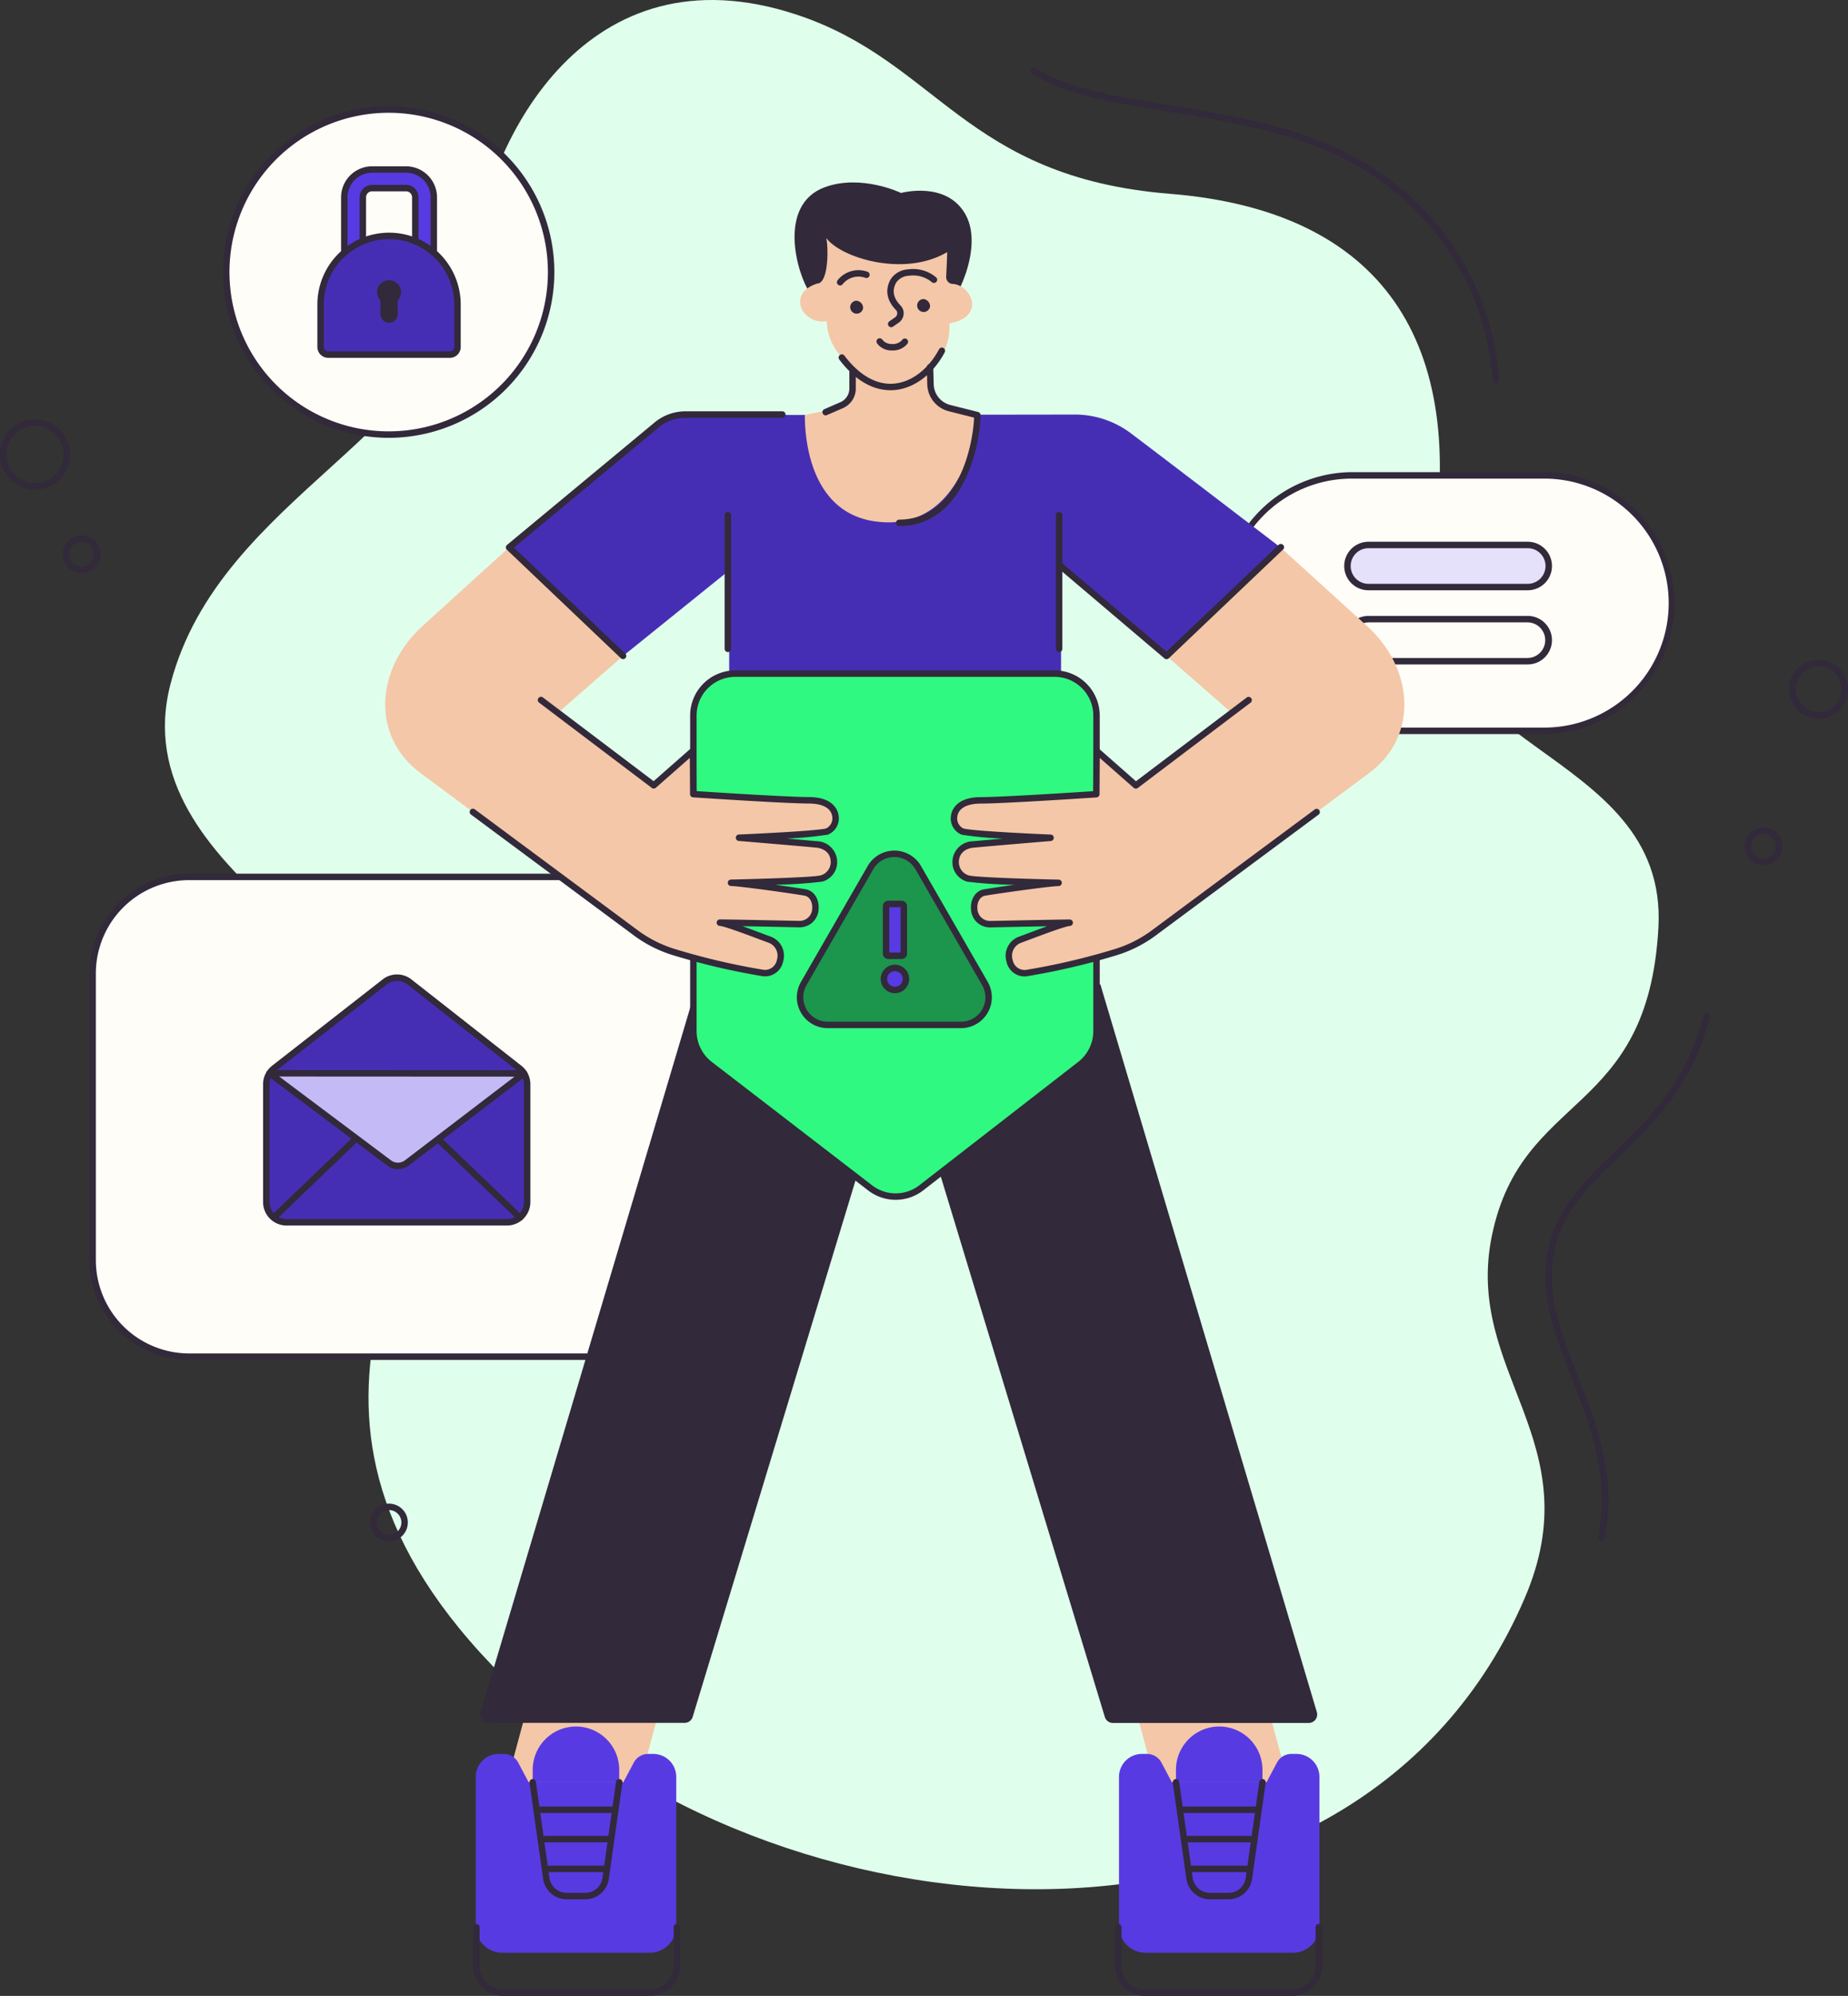 <svg xmlns="http://www.w3.org/2000/svg" width="399.375" height="431.146" viewBox="0 0 399.375 431.146">
  <rect x="0" y="0" width="399.375" height="431.146" fill="#333333" stroke="none"/>
  <g id="Grupo_960502" data-name="Grupo 960502" transform="translate(-625.097 -4082.022)">
    <path id="Trazado_659384" data-name="Trazado 659384" d="M726.481,4137.625c3.269-25.816,24.435-67.343,69.686-52.471,30.689,10.086,36.287,35.152,80.809,38.738,45.794,3.688,64.589,31.914,56.482,79.11-7.137,41.548,51.246,39.683,49.058,79.421-2.266,41.121-29.493,35.166-35.977,66.469-6.161,29.741,21.669,44.459,7.06,78.4-36.181,84.058-157.79,76.56-217.589,19.989-62-58.648-14.9-101.737-18.474-129.089s-67.283-47.387-56.568-88.445S721.626,4175.947,726.481,4137.625Z" transform="translate(0.984 -0.001)" fill="#e0feec"/>
    <g id="Grupo_960467" data-name="Grupo 960467" transform="translate(889.043 4184.013)">
      <rect id="Rectángulo_45690" data-name="Rectángulo 45690" width="96.619" height="55.18" rx="26.799" transform="translate(0.695 0.696)" fill="#fffdf7"/>
      <path id="Trazado_659385" data-name="Trazado 659385" d="M951.54,4237.771H909.979a28.287,28.287,0,0,1,0-56.573H951.54a28.287,28.287,0,0,1,0,56.573Zm-41.561-55.18a26.893,26.893,0,0,0,0,53.787H951.54a26.893,26.893,0,0,0,0-53.787Z" transform="translate(-881.755 -4181.197)" fill="#32293a"/>
    </g>
    <rect id="Rectángulo_45691" data-name="Rectángulo 45691" width="43.481" height="9.087" rx="4.413" transform="translate(916.307 4199.747)" fill="#e6e1fb"/>
    <path id="Trazado_659386" data-name="Trazado 659386" d="M947.233,4206.3H912.819a5.241,5.241,0,0,1,0-10.482h34.413a5.241,5.241,0,0,1,0,10.482Zm-34.413-9.089a3.847,3.847,0,0,0,0,7.695h34.413a3.847,3.847,0,0,0,0-7.695Z" transform="translate(8.022 3.231)" fill="#32293a"/>
    <g id="Grupo_960468" data-name="Grupo 960468" transform="translate(915.613 4215.068)">
      <path id="Rectángulo_45692" data-name="Rectángulo 45692" d="M4.413,0H39.067a4.413,4.413,0,0,1,4.413,4.413v.26a4.414,4.414,0,0,1-4.414,4.414H4.413A4.413,4.413,0,0,1,0,4.674V4.413A4.413,4.413,0,0,1,4.413,0Z" transform="translate(0.695 0.696)" fill="#fffdf7"/>
      <path id="Trazado_659387" data-name="Trazado 659387" d="M947.233,4221.875H912.819a5.24,5.24,0,0,1,0-10.48h34.413a5.24,5.24,0,0,1,0,10.48Zm-34.413-9.087a3.847,3.847,0,0,0,0,7.693h34.413a3.847,3.847,0,0,0,0-7.693Z" transform="translate(-907.591 -4211.394)" fill="#32293a"/>
    </g>
    <path id="Trazado_659388" data-name="Trazado 659388" d="M757.648,4467.223H728.932l8.108-30.029h28.715Z" transform="translate(2.948 10.085)" fill="#f4c7a8"/>
    <path id="Trazado_659389" data-name="Trazado 659389" d="M763.44,4450.437h-1.119a3.517,3.517,0,0,0-3.1,1.87l-2.251,4.248H736.5l-2.252-4.248a3.516,3.516,0,0,0-3.1-1.87h-1.119a4.961,4.961,0,0,0-4.957,4.969v32.219a5.759,5.759,0,0,0,5.753,5.765h31.827a5.759,5.759,0,0,0,5.752-5.765v-32.219A4.961,4.961,0,0,0,763.44,4450.437Z" transform="translate(2.839 10.461)" fill="#583ae2"/>
    <path id="Trazado_659390" data-name="Trazado 659390" d="M737.043,4456.717v-2.672a9.359,9.359,0,0,1,9.348-9.369h0a9.359,9.359,0,0,1,9.348,9.369v2.672Z" transform="translate(3.179 10.297)" fill="#583ae2"/>
    <path id="Trazado_659391" data-name="Trazado 659391" d="M755.739,4456.385l-2.938,20.78a4.418,4.418,0,0,1-4.372,3.805h-4.076a4.42,4.42,0,0,1-4.373-3.805l-2.937-20.78Z" transform="translate(3.179 10.63)" fill="#583ae2"/>
    <path id="Trazado_659392" data-name="Trazado 659392" d="M748.448,4481.686h-4.077a5.137,5.137,0,0,1-5.06-4.4l-2.937-20.778a.694.694,0,1,1,1.375-.2l2.938,20.779a3.739,3.739,0,0,0,3.684,3.206h4.077a3.743,3.743,0,0,0,3.687-3.206l2.936-20.779a.694.694,0,1,1,1.375.2l-2.936,20.779A5.14,5.14,0,0,1,748.448,4481.686Z" transform="translate(3.16 10.611)" fill="#32293a"/>
    <g id="Grupo_960469" data-name="Grupo 960469" transform="translate(740.654 4472.259)">
      <path id="Trazado_659393" data-name="Trazado 659393" d="M738.14,4462.161h0Z" transform="translate(-737.444 -4461.465)" fill="#ffcc38"/>
      <path id="Trazado_659394" data-name="Trazado 659394" d="M754.887,4462.877H738.159a.7.7,0,0,1,0-1.393h16.728a.7.7,0,0,1,0,1.393Z" transform="translate(-737.463 -4461.484)" fill="#32293a"/>
    </g>
    <g id="Grupo_960470" data-name="Grupo 960470" transform="translate(742.178 4478.599)">
      <path id="Trazado_659395" data-name="Trazado 659395" d="M739.621,4468.327h0Z" transform="translate(-738.926 -4467.63)" fill="#ffcc38"/>
      <path id="Trazado_659396" data-name="Trazado 659396" d="M753.322,4469.043H739.64a.7.7,0,0,1,0-1.394h13.682a.7.7,0,0,1,0,1.394Z" transform="translate(-738.945 -4467.649)" fill="#32293a"/>
    </g>
    <g id="Grupo_960471" data-name="Grupo 960471" transform="translate(742.804 4485.028)">
      <path id="Trazado_659397" data-name="Trazado 659397" d="M740.23,4474.577h0Z" transform="translate(-739.535 -4473.881)" fill="#ffcc38"/>
      <path id="Trazado_659398" data-name="Trazado 659398" d="M752.678,4475.293H740.249a.7.7,0,0,1,0-1.394h12.429a.7.7,0,0,1,0,1.394Z" transform="translate(-739.554 -4473.9)" fill="#32293a"/>
    </g>
    <g id="Grupo_960472" data-name="Grupo 960472" transform="translate(727.354 4497.711)">
      <path id="Trazado_659399" data-name="Trazado 659399" d="M762.8,4501.69H730.977a6.463,6.463,0,0,1-6.447-6.461v-8.3a.7.7,0,1,1,1.391,0v8.3a5.068,5.068,0,0,0,5.056,5.068H762.8a5.068,5.068,0,0,0,5.057-5.068v-8.3a.7.7,0,1,1,1.39,0v8.3A6.462,6.462,0,0,1,762.8,4501.69Z" transform="translate(-724.53 -4486.233)" fill="#32293a"/>
    </g>
    <g id="Grupo_960473" data-name="Grupo 960473" transform="translate(644.421 4270.749)">
      <rect id="Rectángulo_45693" data-name="Rectángulo 45693" width="130.716" height="103.634" rx="20.273" transform="translate(0.695 0.697)" fill="#fffdf7"/>
      <path id="Trazado_659400" data-name="Trazado 659400" d="M754.471,4370.566H665.407A21.569,21.569,0,0,1,643.887,4349v-61.891a21.57,21.57,0,0,1,21.52-21.569h89.064a21.57,21.57,0,0,1,21.522,21.569V4349A21.569,21.569,0,0,1,754.471,4370.566Zm-89.064-103.633a20.173,20.173,0,0,0-20.13,20.174V4349a20.174,20.174,0,0,0,20.13,20.174h89.064A20.176,20.176,0,0,0,774.6,4349v-61.891a20.175,20.175,0,0,0-20.132-20.174Z" transform="translate(-643.887 -4265.538)" fill="#32293a"/>
    </g>
    <path id="Trazado_659401" data-name="Trazado 659401" d="M870.813,4467.223h28.715l-8.108-30.029H862.705Z" transform="translate(6.747 10.085)" fill="#f4c7a8"/>
    <path id="Trazado_659402" data-name="Trazado 659402" d="M865.2,4450.437h1.119a3.517,3.517,0,0,1,3.1,1.87l2.251,4.248h20.467l2.252-4.248a3.515,3.515,0,0,1,3.1-1.87h1.118a4.961,4.961,0,0,1,4.958,4.969v32.219a5.759,5.759,0,0,1-5.753,5.765H866a5.759,5.759,0,0,1-5.752-5.765v-32.219A4.961,4.961,0,0,1,865.2,4450.437Z" transform="translate(6.677 10.461)" fill="#583ae2"/>
    <path id="Trazado_659403" data-name="Trazado 659403" d="M890.917,4456.717v-2.672a9.359,9.359,0,0,0-9.348-9.369h0a9.359,9.359,0,0,0-9.348,9.369v2.672Z" transform="translate(7.017 10.297)" fill="#583ae2"/>
    <path id="Trazado_659404" data-name="Trazado 659404" d="M872.221,4456.385l2.937,20.78a4.42,4.42,0,0,0,4.373,3.805h4.077a4.42,4.42,0,0,0,4.373-3.805l2.937-20.78Z" transform="translate(7.017 10.63)" fill="#583ae2"/>
    <path id="Trazado_659405" data-name="Trazado 659405" d="M883.627,4481.686H879.55a5.135,5.135,0,0,1-5.06-4.4l-2.938-20.778a.694.694,0,1,1,1.375-.2l2.938,20.779a3.74,3.74,0,0,0,3.685,3.206h4.077a3.743,3.743,0,0,0,3.686-3.206l2.936-20.779a.694.694,0,1,1,1.375.2l-2.936,20.779A5.139,5.139,0,0,1,883.627,4481.686Z" transform="translate(6.998 10.611)" fill="#32293a"/>
    <g id="Grupo_960474" data-name="Grupo 960474" transform="translate(879.383 4472.259)">
      <path id="Trazado_659406" data-name="Trazado 659406" d="M889.766,4462.161h0Z" transform="translate(-872.343 -4461.465)" fill="#ffcc38"/>
      <path id="Trazado_659407" data-name="Trazado 659407" d="M889.784,4462.877H873.057a.7.7,0,0,1,0-1.393h16.727a.7.7,0,0,1,0,1.393Z" transform="translate(-872.362 -4461.484)" fill="#32293a"/>
    </g>
    <g id="Grupo_960475" data-name="Grupo 960475" transform="translate(880.905 4478.599)">
      <path id="Trazado_659408" data-name="Trazado 659408" d="M888.2,4468.327h0Z" transform="translate(-873.823 -4467.63)" fill="#ffcc38"/>
      <path id="Trazado_659409" data-name="Trazado 659409" d="M888.221,4469.043H874.537a.7.7,0,0,1,0-1.394h13.684a.7.7,0,0,1,0,1.394Z" transform="translate(-873.842 -4467.649)" fill="#32293a"/>
    </g>
    <g id="Grupo_960476" data-name="Grupo 960476" transform="translate(881.532 4485.028)">
      <path id="Trazado_659410" data-name="Trazado 659410" d="M887.557,4474.577h0Z" transform="translate(-874.432 -4473.881)" fill="#ffcc38"/>
      <path id="Trazado_659411" data-name="Trazado 659411" d="M887.576,4475.293H875.147a.7.7,0,0,1,0-1.394h12.429a.7.7,0,0,1,0,1.394Z" transform="translate(-874.451 -4473.9)" fill="#32293a"/>
    </g>
    <g id="Grupo_960477" data-name="Grupo 960477" transform="translate(866.08 4497.711)">
      <path id="Trazado_659412" data-name="Trazado 659412" d="M897.7,4501.69H865.875a6.462,6.462,0,0,1-6.449-6.461v-8.3a.7.7,0,1,1,1.39,0v8.3a5.069,5.069,0,0,0,5.059,5.068H897.7a5.069,5.069,0,0,0,5.058-5.068v-8.3a.7.7,0,1,1,1.39,0v8.3A6.462,6.462,0,0,1,897.7,4501.69Z" transform="translate(-859.426 -4486.233)" fill="#32293a"/>
    </g>
    <path id="Trazado_659413" data-name="Trazado 659413" d="M772.891,4288.782l-46.779,157.186a1.825,1.825,0,0,0,1.746,2.347h42.327a1.823,1.823,0,0,0,1.743-1.294l46.981-154.711Z" transform="translate(2.866 5.871)" fill="#32293a"/>
    <path id="Trazado_659414" data-name="Trazado 659414" d="M857.606,4288.8l46.78,157.186a1.826,1.826,0,0,1-1.746,2.348H860.312a1.82,1.82,0,0,1-1.742-1.294l-46.982-154.712Z" transform="translate(5.295 5.872)" fill="#32293a"/>
    <path id="Trazado_659415" data-name="Trazado 659415" d="M732.077,4197.8l28.755-23.834a21.234,21.234,0,0,1,13.354-4.751l80.374-.112a20.157,20.157,0,0,1,11.652,3.865c8.321,6.266,32.583,24.843,32.583,24.843l-24.637,23.44-22.791-19.013v56.237H779.647v-55.717l-22.932,18.484Z" transform="translate(3.038 2.472)" fill="#462eb4"/>
    <path id="Trazado_659416" data-name="Trazado 659416" d="M854.424,4307.922l-34.358,26.663a9.031,9.031,0,0,1-11.047.022l-34.68-26.686a9.073,9.073,0,0,1-3.537-7.19v-68.151a9.055,9.055,0,0,1,9.046-9.065h69.037a9.055,9.055,0,0,1,9.045,9.065v68.174A9.072,9.072,0,0,1,854.424,4307.922Z" transform="translate(4.137 4.017)" fill="#2ff980"/>
    <path id="Trazado_659417" data-name="Trazado 659417" d="M814.547,4337.2a9.72,9.72,0,0,1-5.933-2.017l-34.68-26.686a9.83,9.83,0,0,1-3.807-7.743V4232.6a9.763,9.763,0,0,1,9.741-9.762h69.036a9.763,9.763,0,0,1,9.741,9.762v68.172a9.834,9.834,0,0,1-3.778,7.719h0l-34.358,26.662A9.7,9.7,0,0,1,814.547,4337.2Zm-34.679-112.964a8.368,8.368,0,0,0-8.351,8.368v68.151a8.429,8.429,0,0,0,3.264,6.638l34.679,26.684a8.341,8.341,0,0,0,10.2-.021l34.357-26.662a8.435,8.435,0,0,0,3.238-6.618V4232.6a8.368,8.368,0,0,0-8.351-8.368Z" transform="translate(4.118 3.999)" fill="#32293a"/>
    <path id="Trazado_659418" data-name="Trazado 659418" d="M795.411,4144.247c-2.875-4.187-7.095-19.14,3.239-22.889,7.9-2.866,16.436,1.26,16.436,1.26s9.846-2.718,13.949,4.69c4.177,7.543-2.976,20.3-3.688,19.014Z" transform="translate(4.741 1.088)" fill="#32293a"/>
    <path id="Trazado_659419" data-name="Trazado 659419" d="M831.539,4170.274c0,3.332-3.315,23.164-19.107,23.164s-18.177-15.579-18.177-23.205l6.636-1.332a5.233,5.233,0,0,0,3.608-4.858l.09-3.976s-5.578-4.017-5.58-10.072c-5.344.8-8.753-6.04-2.074-8.137,2.426-.058,2.45-7.467,1.955-9.857,2.994,4.2,16.721,8.611,26.124,3.063.032.2-.11,3.25-.21,5.3a1.471,1.471,0,0,0,1.363,1.57c3.957.139,7.392,7.113-.672,8.527.325,6.927-4.236,9.541-4.23,9.918.048.042.1,1.684.145,3.411a5.234,5.234,0,0,0,3.963,4.949Z" transform="translate(4.775 1.418)" fill="#f4c7a8"/>
    <g id="Grupo_960479" data-name="Grupo 960479" transform="translate(708.35 4200.269)">
      <path id="Trazado_659420" data-name="Trazado 659420" d="M732.816,4197l-18.631,16.923c-10.081,9.024-11.392,23.751-.528,31.811l50.323,37.332s13.918,4.495,23.69,5.863c4.13.579,5.344-5.787,1.519-7.163-2.364-.853-9.379-3.623-10.859-3.7.945-.035,16.184.3,17.158.309,4.411.048,4.556-6.3,1.234-6.846-3.739-.612-14.034-2.059-16-2.079,0,0,17.434-.366,19.6-.919,3.647-.931,3.907-6.909-1.141-7.375-6.231-.574-16.7-1.437-16.7-1.437s16.629-.687,19.043-1.338,3.627-6.736-3.919-6.747c-5.2-.008-24.981-1.332-24.981-1.332l-.06-9.359-8.481,7.459-20.713-15.659,14.083-12.3Z" transform="translate(-706.051 -4197.004)" fill="#f4c7a8"/>
      <g id="Grupo_960478" data-name="Grupo 960478" transform="translate(18.202 32.238)">
        <path id="Trazado_659421" data-name="Trazado 659421" d="M787.7,4288.776a4.473,4.473,0,0,1-.629-.044,148.671,148.671,0,0,1-18.967-4.418,27.85,27.85,0,0,1-8.828-4.385l-35.245-26.145a.7.7,0,0,1,.829-1.12l35.244,26.146a26.484,26.484,0,0,0,8.388,4.166,147.339,147.339,0,0,0,18.772,4.377,2.609,2.609,0,0,0,2.932-2.149,2.984,2.984,0,0,0-1.744-3.67c-.516-.186-1.257-.464-2.111-.786-2.621-.984-7.5-2.819-8.548-2.875a.7.7,0,0,1,.011-1.392c.64-.02,6.981.1,13.428.235,1.991.041,3.478.071,3.762.075h.04a2.706,2.706,0,0,0,2.783-2.643c.108-1.244-.445-2.612-1.709-2.819-3.98-.654-14.058-2.052-15.9-2.071a.7.7,0,0,1-.007-1.392c4.827-.1,17.729-.46,19.443-.9a2.994,2.994,0,0,0,2.166-3.181c-.127-1.6-1.321-2.652-3.2-2.825-6.228-.574-16.691-1.437-16.691-1.437a.7.7,0,0,1,.028-1.39c4.6-.19,16.971-.8,18.889-1.314a2.408,2.408,0,0,0,1.309-2.6c-.23-1.762-2.072-2.775-5.049-2.779-5.159-.007-24.217-1.278-25.026-1.333a.7.7,0,0,1-.648-.69l-.05-7.835-7.338,6.454a.7.7,0,0,1-.877.032L738.737,4229.6a.7.7,0,0,1,.838-1.111l23.973,18.125,8.057-7.086a.7.7,0,0,1,1.153.519l.055,8.713c3.448.227,19.7,1.281,24.292,1.286,5.476.008,6.3,3.057,6.424,3.991a3.78,3.78,0,0,1-2.324,4.127,77.983,77.983,0,0,1-8.9.837c2.263.2,4.545.4,6.439.571a4.525,4.525,0,0,1,4.456,4.1,4.374,4.374,0,0,1-3.209,4.641,96.016,96.016,0,0,1-10.181.667c2.611.366,5.1.736,6.524.969,2.1.345,3.033,2.431,2.87,4.315a4.069,4.069,0,0,1-4.166,3.916h-.06c-.284,0-1.776-.034-3.775-.075-2.439-.049-5.725-.117-8.431-.167,1.229.441,2.606.956,4.057,1.5.847.319,1.581.594,2.093.779a4.382,4.382,0,0,1,2.623,5.314A4,4,0,0,1,787.7,4288.776Z" transform="translate(-723.751 -4228.353)" fill="#32293a"/>
      </g>
    </g>
    <g id="Grupo_960481" data-name="Grupo 960481" transform="translate(830.584 4200.279)">
      <path id="Trazado_659422" data-name="Trazado 659422" d="M896.139,4197.013l18.631,16.923c10.081,9.024,11.393,23.75.528,31.81l-50.323,37.333s-13.918,4.5-23.69,5.862c-4.13.579-5.344-5.787-1.519-7.164,2.364-.852,9.379-3.622,10.859-3.7-.945-.034-16.185.3-17.158.31-4.411.047-4.556-6.3-1.234-6.846,3.739-.612,14.034-2.059,16-2.079,0,0-17.434-.367-19.6-.919-3.647-.931-3.906-6.91,1.141-7.375,6.231-.573,16.7-1.437,16.7-1.437s-16.629-.687-19.043-1.337-3.626-6.737,3.92-6.748c5.2-.008,24.98-1.332,24.98-1.332l.06-9.359,8.481,7.458,20.713-15.659-14.083-12.3Z" transform="translate(-824.891 -4197.013)" fill="#f4c7a8"/>
      <g id="Grupo_960480" data-name="Grupo 960480" transform="translate(0 32.239)">
        <path id="Trazado_659423" data-name="Trazado 659423" d="M840.773,4288.787a4,4,0,0,1-3.847-3.238,4.388,4.388,0,0,1,2.623-5.316c.517-.186,1.26-.465,2.118-.788,1.443-.542,2.812-1.052,4.033-1.492-2.665.049-5.884.115-8.282.164-2.073.042-3.636.074-3.926.076h-.06a4.066,4.066,0,0,1-4.164-3.913c-.162-1.885.772-3.973,2.87-4.317,1.43-.234,3.914-.6,6.527-.969a96.308,96.308,0,0,1-10.185-.667,4.372,4.372,0,0,1-3.209-4.64,4.527,4.527,0,0,1,4.457-4.1c1.892-.175,4.175-.375,6.438-.571a77.832,77.832,0,0,1-8.9-.838,3.778,3.778,0,0,1-2.325-4.126c.121-.934.948-3.983,6.423-3.991,4.59-.006,20.845-1.059,24.293-1.287l.053-8.713a.7.7,0,0,1,1.154-.518l8.056,7.085L888.9,4228.5a.7.7,0,0,1,.837,1.113L865.31,4248.08a.693.693,0,0,1-.876-.032l-7.339-6.453-.048,7.834a.7.7,0,0,1-.648.691c-.81.054-19.867,1.325-25.028,1.333-2.978,0-4.817,1.016-5.048,2.778a2.4,2.4,0,0,0,1.31,2.6c1.917.517,14.285,1.124,18.889,1.314a.7.7,0,0,1,.029,1.391s-10.463.861-16.692,1.436c-1.876.173-3.072,1.229-3.2,2.825a2.993,2.993,0,0,0,2.166,3.181c1.712.437,14.617.8,19.443.9a.7.7,0,0,1-.006,1.393c-1.833.02-11.914,1.417-15.9,2.069-1.266.208-1.817,1.576-1.711,2.822a2.722,2.722,0,0,0,2.824,2.641c.29,0,1.847-.035,3.914-.078,6.366-.128,12.662-.253,13.276-.232a.7.7,0,0,1,.011,1.392c-1.047.055-5.911,1.884-8.523,2.865-.866.326-1.615.608-2.138.8a2.984,2.984,0,0,0-1.742,3.671,2.608,2.608,0,0,0,2.932,2.148,147.331,147.331,0,0,0,18.771-4.377,26.466,26.466,0,0,0,8.388-4.167l35.245-26.145a.7.7,0,0,1,.828,1.119L869.2,4279.938a27.871,27.871,0,0,1-8.829,4.383,148.55,148.55,0,0,1-18.967,4.419A4.464,4.464,0,0,1,840.773,4288.787Z" transform="translate(-824.91 -4228.362)" fill="#32293a"/>
      </g>
    </g>
    <g id="Grupo_960482" data-name="Grupo 960482" transform="translate(853.292 4192.693)">
      <path id="Trazado_659424" data-name="Trazado 659424" d="M847.686,4219.824a.7.7,0,0,1-.7-.7v-28.792a.7.7,0,1,1,1.391,0v28.792A.7.7,0,0,1,847.686,4219.824Z" transform="translate(-846.991 -4189.637)" fill="#32293a"/>
    </g>
    <g id="Grupo_960483" data-name="Grupo 960483" transform="translate(781.705 4192.693)">
      <path id="Trazado_659425" data-name="Trazado 659425" d="M778.076,4219.824a.7.7,0,0,1-.7-.7v-28.792a.7.7,0,1,1,1.39,0v28.792A.7.7,0,0,1,778.076,4219.824Z" transform="translate(-777.381 -4189.637)" fill="#32293a"/>
    </g>
    <path id="Trazado_659426" data-name="Trazado 659426" d="M808.433,4264.366l-14.414,25.02a5.965,5.965,0,0,0,5.168,8.942h28.829a5.964,5.964,0,0,0,5.167-8.942l-14.414-25.02A5.964,5.964,0,0,0,808.433,4264.366Z" transform="translate(4.774 5.093)" fill="#1c954d"/>
    <path id="Trazado_659427" data-name="Trazado 659427" d="M828.035,4299.044H799.206a6.667,6.667,0,0,1-5.761-10l14.415-25.02a6.645,6.645,0,0,1,11.522,0l14.412,25.02a6.666,6.666,0,0,1-5.759,10Zm-18.972-34.325-14.415,25.021a5.275,5.275,0,0,0,4.558,7.911h28.829a5.274,5.274,0,0,0,4.556-7.911l-14.412-25.021a5.257,5.257,0,0,0-9.116,0Z" transform="translate(4.755 5.073)" fill="#32293a"/>
    <path id="Trazado_659428" data-name="Trazado 659428" d="M810.854,4287.72a2.376,2.376,0,1,1,2.376,2.381A2.378,2.378,0,0,1,810.854,4287.72Z" transform="translate(5.275 5.772)" fill="#583ae2"/>
    <path id="Trazado_659429" data-name="Trazado 659429" d="M813.25,4290.816a3.077,3.077,0,1,1,3.072-3.077A3.079,3.079,0,0,1,813.25,4290.816Zm0-4.761a1.684,1.684,0,1,0,1.68,1.684A1.685,1.685,0,0,0,813.25,4286.055Z" transform="translate(5.256 5.754)" fill="#32293a"/>
    <rect id="Rectángulo_45694" data-name="Rectángulo 45694" width="3.838" height="11.204" rx="0.488" transform="translate(816.586 4277.289)" fill="#583ae2"/>
    <path id="Trazado_659430" data-name="Trazado 659430" d="M814.654,4283.817h-2.836a1.2,1.2,0,0,1-1.195-1.2v-10.2a1.2,1.2,0,0,1,1.195-1.2h2.836a1.2,1.2,0,0,1,1.2,1.2v10.2A1.2,1.2,0,0,1,814.654,4283.817Zm-2.641-1.394h2.448v-9.81h-2.448Zm2.641-9.81h0Z" transform="translate(5.268 5.372)" fill="#32293a"/>
    <path id="Trazado_659431" data-name="Trazado 659431" d="M756.714,4221.237l-24.637-23.44,31.885-26.45a9.748,9.748,0,0,1,6.226-2.248h20.936Z" transform="translate(3.038 2.472)" fill="#462eb4"/>
    <path id="Trazado_659432" data-name="Trazado 659432" d="M756.733,4221.953a.686.686,0,0,1-.477-.192l-24.637-23.44a.7.7,0,0,1,.035-1.041l31.885-26.45a10.468,10.468,0,0,1,6.668-2.41h20.937a.7.7,0,0,1,0,1.4H770.207a9.078,9.078,0,0,0-5.781,2.087l-31.283,25.95,24.069,22.9a.7.7,0,0,1-.479,1.2Z" transform="translate(3.019 2.453)" fill="#32293a"/>
    <g id="Grupo_960484" data-name="Grupo 960484" transform="translate(853.396 4199.582)">
      <path id="Trazado_659433" data-name="Trazado 659433" d="M870.89,4221.169a.691.691,0,0,1-.448-.165l-23.1-19.6a.7.7,0,0,1,.9-1.063l22.629,19.2,24.186-23.01a.7.7,0,1,1,.956,1.009l-24.638,23.44A.689.689,0,0,1,870.89,4221.169Z" transform="translate(-847.092 -4196.336)" fill="#32293a"/>
    </g>
    <path id="Trazado_659434" data-name="Trazado 659434" d="M733.083,4340.225h-47.67a4.358,4.358,0,0,1-4.352-4.363V4310.4a4.365,4.365,0,0,1,1.678-3.441l23.9-18.653a4.344,4.344,0,0,1,5.357.006l23.769,18.647a4.365,4.365,0,0,1,1.67,3.435v25.471A4.358,4.358,0,0,1,733.083,4340.225Z" transform="translate(1.589 5.831)" fill="#462eb4"/>
    <path id="Trazado_659435" data-name="Trazado 659435" d="M733.1,4340.94h-47.67a5.06,5.06,0,0,1-5.048-5.059v-25.464a5.035,5.035,0,0,1,1.945-3.99l23.9-18.654a5.036,5.036,0,0,1,6.214.007l23.767,18.648a5.026,5.026,0,0,1,1.938,3.983v25.471A5.06,5.06,0,0,1,733.1,4340.94ZM709.334,4288.1a3.651,3.651,0,0,0-2.248.775l-23.9,18.653a3.648,3.648,0,0,0-1.41,2.892v25.464a3.666,3.666,0,0,0,3.658,3.665H733.1a3.665,3.665,0,0,0,3.658-3.665v-25.471a3.645,3.645,0,0,0-1.4-2.886l-23.768-18.647A3.648,3.648,0,0,0,709.334,4288.1Z" transform="translate(1.57 5.812)" fill="#32293a"/>
    <path id="Trazado_659436" data-name="Trazado 659436" d="M681.735,4307.467l25.843,19.368a3.189,3.189,0,0,0,3.848-.017l25.32-19.322Z" transform="translate(1.608 6.402)" fill="#c4baf5"/>
    <path id="Trazado_659437" data-name="Trazado 659437" d="M709.51,4328.184a3.871,3.871,0,0,1-2.328-.772l-25.843-19.368a.7.7,0,0,1,.415-1.254h0l55.011.028a.7.7,0,0,1,.421,1.251l-25.32,19.322A3.881,3.881,0,0,1,709.51,4328.184Zm-25.666-20,24.168,18.112a2.51,2.51,0,0,0,3.013-.013l23.682-18.073Z" transform="translate(1.589 6.382)" fill="#32293a"/>
    <g id="Grupo_960485" data-name="Grupo 960485" transform="translate(683.614 4327.869)">
      <path id="Trazado_659438" data-name="Trazado 659438" d="M682.693,4338.887a.69.69,0,0,1-.5-.215.7.7,0,0,1,.021-.985l17.113-16.412a.7.7,0,0,1,.963,1.007l-17.112,16.412A.693.693,0,0,1,682.693,4338.887Z" transform="translate(-681.998 -4321.082)" fill="#32293a"/>
    </g>
    <g id="Grupo_960486" data-name="Grupo 960486" transform="translate(719.58 4327.869)">
      <path id="Trazado_659439" data-name="Trazado 659439" d="M734.85,4338.954a.7.7,0,0,1-.481-.193l-17.181-16.479a.7.7,0,1,1,.96-1.007l17.183,16.478a.7.7,0,0,1,.022.985A.687.687,0,0,1,734.85,4338.954Z" transform="translate(-716.971 -4321.082)" fill="#32293a"/>
    </g>
    <g id="Grupo_960487" data-name="Grupo 960487" transform="translate(673.447 4104.989)">
      <ellipse id="Elipse_5763" data-name="Elipse 5763" cx="35.03" cy="35.107" rx="35.03" ry="35.107" transform="translate(0.695 0.697)" fill="#fffdf7"/>
      <path id="Trazado_659440" data-name="Trazado 659440" d="M707.836,4175.963a35.8,35.8,0,1,1,35.727-35.8A35.8,35.8,0,0,1,707.836,4175.963Zm0-70.214a34.41,34.41,0,1,0,34.336,34.411A34.411,34.411,0,0,0,707.836,4105.749Z" transform="translate(-672.112 -4104.355)" fill="#32293a"/>
    </g>
    <path id="Trazado_659441" data-name="Trazado 659441" d="M722.051,4146.39v9.183a1.637,1.637,0,0,1-1.627,1.643H694.108a1.64,1.64,0,0,1-1.64-1.643v-9.183a14.777,14.777,0,0,1,5.121-11.2,14.264,14.264,0,0,1,4-2.486,14.548,14.548,0,0,1,5.669-1.137,14.82,14.82,0,0,1,5.668,1.124,14.664,14.664,0,0,1,4,2.485A14.826,14.826,0,0,1,722.051,4146.39Z" transform="translate(1.913 1.407)" fill="#462eb4"/>
    <path id="Trazado_659442" data-name="Trazado 659442" d="M720.442,4157.932H694.128a2.341,2.341,0,0,1-2.335-2.34v-9.183a15.5,15.5,0,0,1,5.362-11.729,14.94,14.94,0,0,1,4.193-2.6,15.547,15.547,0,0,1,11.865-.014,15.33,15.33,0,0,1,4.195,2.607,15.561,15.561,0,0,1,5.36,11.739v9.183A2.335,2.335,0,0,1,720.442,4157.932Zm-13.165-25.651a13.86,13.86,0,0,0-5.4,1.082,13.589,13.589,0,0,0-3.812,2.369,14.109,14.109,0,0,0-4.885,10.678v9.183a.947.947,0,0,0,.945.947h26.315a.942.942,0,0,0,.934-.947v-9.183a14.17,14.17,0,0,0-4.884-10.689,13.885,13.885,0,0,0-3.813-2.369A14.063,14.063,0,0,0,707.278,4132.281Z" transform="translate(1.894 1.387)" fill="#32293a"/>
    <g id="Grupo_960488" data-name="Grupo 960488" transform="translate(706.588 4142.537)">
      <path id="Trazado_659443" data-name="Trazado 659443" d="M708.8,4143.439a1.9,1.9,0,0,1-.719,1.49v3.23a1.175,1.175,0,0,1-2.006.836,1.192,1.192,0,0,1-.345-.836v-3.235a1.895,1.895,0,1,1,3.07-1.485Z" transform="translate(-704.319 -4140.848)" fill="#32293a"/>
      <path id="Trazado_659444" data-name="Trazado 659444" d="M706.924,4150.055a1.861,1.861,0,0,1-1.326-.548,1.9,1.9,0,0,1-.547-1.329v-2.932a2.586,2.586,0,1,1,3.74.007v2.925A1.874,1.874,0,0,1,706.924,4150.055Zm0-7.795a1.2,1.2,0,0,0-.742,2.14l.259.21v3.569a.492.492,0,0,0,.141.344.5.5,0,0,0,.819-.344v-3.566l.262-.209a1.2,1.2,0,0,0-.739-2.143Z" transform="translate(-704.338 -4140.866)" fill="#32293a"/>
    </g>
    <path id="Trazado_659445" data-name="Trazado 659445" d="M716.788,4123.646v11.924a14.664,14.664,0,0,0-4-2.485v-9.438a2.007,2.007,0,0,0-2-2h-7.336a2.008,2.008,0,0,0-2,2v9.451a14.264,14.264,0,0,0-4,2.486v-11.937a6.01,6.01,0,0,1,6-6.015h7.336A6.01,6.01,0,0,1,716.788,4123.646Z" transform="translate(2.054 1.011)" fill="#583ae2"/>
    <path id="Trazado_659446" data-name="Trazado 659446" d="M696.772,4137.138v-13.473a6.713,6.713,0,0,1,6.7-6.711h7.336a6.713,6.713,0,0,1,6.7,6.711v13.46l-1.153-1.012a13.893,13.893,0,0,0-3.812-2.367l-.428-.181v-9.9a1.305,1.305,0,0,0-1.3-1.307H703.47a1.306,1.306,0,0,0-1.3,1.307v9.918l-.432.177a13.562,13.562,0,0,0-3.807,2.366Zm6.7-18.791a5.319,5.319,0,0,0-5.307,5.317v10.5a14.937,14.937,0,0,1,2.611-1.506v-8.99a2.7,2.7,0,0,1,2.7-2.7h7.336a2.7,2.7,0,0,1,2.7,2.7v8.981a15.409,15.409,0,0,1,2.611,1.5v-10.486a5.318,5.318,0,0,0-5.307-5.317Z" transform="translate(2.035 0.992)" fill="#32293a"/>
    <g id="Grupo_960489" data-name="Grupo 960489" transform="translate(806.378 4157.105)">
      <path id="Trazado_659447" data-name="Trazado 659447" d="M812.529,4164.244c-2.913,0-6.962-1.252-11.014-6.572a.7.7,0,1,1,1.107-.846c3.214,4.222,6.9,6.295,10.609,6,3.819-.306,7.484-3.081,9.8-7.422a.695.695,0,1,1,1.225.657c-2.543,4.762-6.625,7.809-10.917,8.154C813.082,4164.232,812.811,4164.244,812.529,4164.244Z" transform="translate(-801.373 -4155.033)" fill="#32293a"/>
    </g>
    <g id="Grupo_960490" data-name="Grupo 960490" transform="translate(816.853 4140.147)">
      <path id="Trazado_659448" data-name="Trazado 659448" d="M812.39,4151.105a.7.7,0,0,1-.395-1.27l1.246-.866a1.09,1.09,0,0,0,.461-.795.979.979,0,0,0-.275-.794c-2.033-2.07-2.422-4.449-1.1-6.7a4.8,4.8,0,0,1,3.684-2.073,7.712,7.712,0,0,1,6.169,1.785.7.7,0,0,1-.981.989,6.347,6.347,0,0,0-5.011-1.39,3.513,3.513,0,0,0-2.664,1.4c-1,1.7-.7,3.39.892,5.014a2.392,2.392,0,0,1,.668,1.9,2.474,2.474,0,0,1-1.053,1.809l-1.248.866A.679.679,0,0,1,812.39,4151.105Z" transform="translate(-811.558 -4138.543)" fill="#32293a"/>
    </g>
    <path id="Trazado_659449" data-name="Trazado 659449" d="M806.541,4146.836a1.4,1.4,0,1,1-1.439-1.652A1.57,1.57,0,0,1,806.541,4146.836Z" transform="translate(5.075 1.794)" fill="#32293a"/>
    <path id="Trazado_659450" data-name="Trazado 659450" d="M820.611,4146.487a1.4,1.4,0,1,1-1.438-1.651A1.568,1.568,0,0,1,820.611,4146.487Z" transform="translate(5.474 1.783)" fill="#32293a"/>
    <g id="Grupo_960491" data-name="Grupo 960491" transform="translate(805.962 4140.368)">
      <path id="Trazado_659451" data-name="Trazado 659451" d="M801.664,4142.075a.7.7,0,0,1-.547-1.126,5.759,5.759,0,0,1,6.556-1.8.7.7,0,0,1-.518,1.292,4.367,4.367,0,0,0-4.945,1.363A.694.694,0,0,1,801.664,4142.075Z" transform="translate(-800.968 -4138.757)" fill="#32293a"/>
    </g>
    <g id="Grupo_960492" data-name="Grupo 960492" transform="translate(814.532 4155.109)">
      <path id="Trazado_659452" data-name="Trazado 659452" d="M812.731,4155.705c-.074,0-.147,0-.222,0a3.8,3.8,0,0,1-3.1-1.537.695.695,0,1,1,1.168-.752,2.513,2.513,0,0,0,1.988.9,2.7,2.7,0,0,0,2.251-.852.7.7,0,1,1,1.1.851A3.974,3.974,0,0,1,812.731,4155.705Z" transform="translate(-809.301 -4153.091)" fill="#32293a"/>
    </g>
    <g id="Grupo_960493" data-name="Grupo 960493" transform="translate(818.674 4160.73)">
      <path id="Trazado_659453" data-name="Trazado 659453" d="M814.024,4193.489a.7.7,0,0,1,0-1.394c13.024,0,16.046-16.592,16.239-22.032-2.19-.546-5.494-1.383-5.494-1.383a6.141,6.141,0,0,1-4.624-5.79l-.09-3.618a.7.7,0,1,1,1.39-.035l.091,3.619a4.747,4.747,0,0,0,3.573,4.474s3.895.985,6.026,1.515a.694.694,0,0,1,.528.675C831.663,4174.583,828.67,4193.489,814.024,4193.489Z" transform="translate(-813.329 -4158.559)" fill="#32293a"/>
    </g>
    <g id="Grupo_960494" data-name="Grupo 960494" transform="translate(802.82 4161.368)">
      <path id="Trazado_659454" data-name="Trazado 659454" d="M798.608,4169.562a.7.7,0,0,1-.277-1.335l3.478-1.515a3.224,3.224,0,0,0,1.938-2.96v-3.876a.7.7,0,1,1,1.39,0v3.876a4.618,4.618,0,0,1-2.775,4.239l-3.478,1.513A.677.677,0,0,1,798.608,4169.562Z" transform="translate(-797.913 -4159.178)" fill="#32293a"/>
    </g>
    <g id="Grupo_960495" data-name="Grupo 960495" transform="translate(847.744 4096.575)">
      <path id="Trazado_659455" data-name="Trazado 659455" d="M942.194,4164.433a.7.7,0,0,1-.7-.7c0-.293-.36-29.525-29.188-46.241-12.2-7.077-27.183-9.512-40.4-11.663-11.68-1.9-22.713-3.694-30-8.377a.7.7,0,0,1,.75-1.173c7.039,4.526,17.935,6.3,29.471,8.175,13.333,2.168,28.445,4.627,40.87,11.832,29.541,17.131,29.882,47.146,29.882,47.447a.7.7,0,0,1-.7.7Z" transform="translate(-841.596 -4096.173)" fill="#32293a"/>
    </g>
    <g id="Grupo_960496" data-name="Grupo 960496" transform="translate(959.071 4300.975)">
      <path id="Trazado_659456" data-name="Trazado 659456" d="M961.9,4408.923a.672.672,0,0,1-.141-.015.7.7,0,0,1-.541-.823c2.679-12.968-1.586-23.906-5.711-34.483-2.906-7.457-5.653-14.5-5.659-21.675-.011-12.583,7.228-19.6,14.892-27.024,7.321-7.093,15.616-15.132,19.266-29.45a.7.7,0,1,1,1.347.345c-3.746,14.7-12.194,22.885-19.646,30.105-7.771,7.529-14.481,14.03-14.47,26.021.006,6.913,2.707,13.837,5.565,21.169,4.2,10.768,8.538,21.9,5.778,35.271A.7.7,0,0,1,961.9,4408.923Z" transform="translate(-949.849 -4294.929)" fill="#32293a"/>
    </g>
    <g id="Grupo_960497" data-name="Grupo 960497" transform="translate(638.681 4197.664)">
      <path id="Trazado_659457" data-name="Trazado 659457" d="M642.366,4202.617a4.065,4.065,0,1,1,1.432-.262h0A4.07,4.07,0,0,1,642.366,4202.617Zm1.187-.915h0Zm-1.183-5.838a2.648,2.648,0,0,0-.939.174,2.679,2.679,0,0,0-.167,4.944,2.647,2.647,0,0,0,2.042.068h0a2.679,2.679,0,0,0-.937-5.186Z" transform="translate(-638.306 -4194.471)" fill="#32293a"/>
    </g>
    <g id="Grupo_960498" data-name="Grupo 960498" transform="translate(705.109 4406.825)">
      <path id="Trazado_659458" data-name="Trazado 659458" d="M706.961,4406a4.069,4.069,0,1,1,1.432-.263h0A4.044,4.044,0,0,1,706.961,4406Zm0-6.752a2.678,2.678,0,1,0,.938,5.185h0a2.679,2.679,0,0,0-.939-5.185Z" transform="translate(-702.9 -4397.856)" fill="#32293a"/>
    </g>
    <g id="Grupo_960499" data-name="Grupo 960499" transform="translate(1002.17 4260.741)">
      <path id="Trazado_659459" data-name="Trazado 659459" d="M995.824,4263.947a4.055,4.055,0,1,1,1.425-.26h0A4.069,4.069,0,0,1,995.824,4263.947Zm-.008-6.747a2.642,2.642,0,0,0-.937.171,2.677,2.677,0,0,0,1.88,5.013h0a2.683,2.683,0,0,0,1.561-3.449A2.679,2.679,0,0,0,995.816,4257.2Z" transform="translate(-991.758 -4255.807)" fill="#32293a"/>
    </g>
    <g id="Grupo_960500" data-name="Grupo 960500" transform="translate(1011.781 4224.549)">
      <path id="Trazado_659460" data-name="Trazado 659460" d="M1007.446,4233.334a6.352,6.352,0,1,1,2.235-.409h0A6.353,6.353,0,0,1,1007.446,4233.334Zm.005-11.326a4.983,4.983,0,0,0-1.745.319,4.962,4.962,0,0,0,3.484,9.292h0a4.965,4.965,0,0,0-1.741-9.611Z" transform="translate(-1001.104 -4220.614)" fill="#32293a"/>
    </g>
    <g id="Grupo_960501" data-name="Grupo 960501" transform="translate(625.097 4172.623)">
      <path id="Trazado_659461" data-name="Trazado 659461" d="M632.676,4185.288a7.575,7.575,0,1,1,2.652-.485A7.58,7.58,0,0,1,632.676,4185.288Zm-.006-13.774a6.184,6.184,0,1,0,2.548.556A6.18,6.18,0,0,0,632.67,4171.514Z" transform="translate(-625.097 -4170.121)" fill="#32293a"/>
    </g>
  </g>
</svg>
